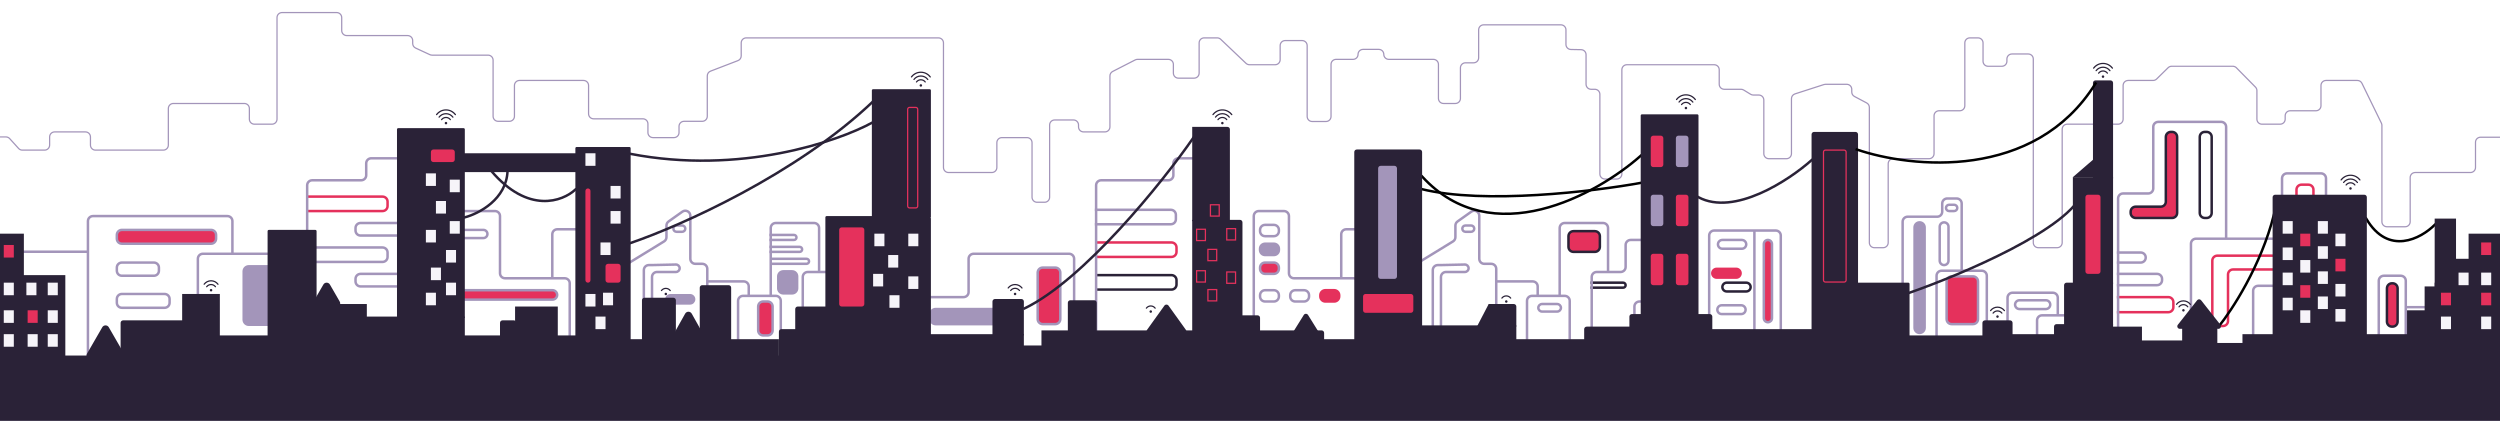 <svg width="1990" height="335" viewBox="0 0 1990 335" fill="none" xmlns="http://www.w3.org/2000/svg">
<g clip-path="url(#clip0_77_41)">
<g filter="url(#filter0_f_77_41)">
<path d="M1990 109.233H1974.5C1972.29 109.233 1970.5 111.023 1970.5 113.233V133.323C1970.5 135.532 1968.71 137.323 1966.5 137.323H1922.5C1920.29 137.323 1918.5 139.114 1918.5 141.323V176.5C1918.5 178.709 1916.71 180.5 1914.5 180.5H1900C1897.79 180.5 1896 178.709 1896 176.5V114.5V99.776C1896 99.168 1895.86 98.567 1895.59 98.021L1880.1 66.288C1879.43 64.915 1878.03 64.044 1876.5 64.044H1851.5C1849.29 64.044 1847.5 65.835 1847.5 68.044V84.165C1847.5 86.374 1845.71 88.165 1843.5 88.165H1823C1820.79 88.165 1819 89.956 1819 92.165V94.851C1819 97.061 1817.21 98.851 1815 98.851H1800.5C1798.29 98.851 1796.5 97.061 1796.5 94.851V72.14C1796.5 71.089 1796.09 70.08 1795.35 69.332L1780.17 53.938C1779.42 53.176 1778.4 52.746 1777.33 52.746H1728.64C1727.59 52.746 1726.58 53.158 1725.83 53.893L1716.67 62.897C1715.92 63.632 1714.91 64.044 1713.86 64.044H1694C1691.79 64.044 1690 65.835 1690 68.044V94.851C1690 97.061 1688.21 98.851 1686 98.851H1645.5C1643.29 98.851 1641.5 100.642 1641.5 102.851V193.168C1641.5 195.377 1639.71 197.168 1637.5 197.168H1622.5C1620.29 197.168 1618.5 195.377 1618.5 193.168V46.976C1618.5 44.767 1616.71 42.976 1614.5 42.976H1601.5C1599.29 42.976 1597.5 44.767 1597.5 46.976V48.746C1597.5 50.956 1595.71 52.746 1593.5 52.746H1582.5C1580.29 52.746 1578.5 50.956 1578.5 48.746V34.152C1578.5 31.943 1576.71 30.152 1574.5 30.152H1568C1565.79 30.152 1564 31.943 1564 34.152V84.165C1564 86.374 1562.21 88.165 1560 88.165H1543.5C1541.29 88.165 1539.5 89.956 1539.5 92.165V122.331C1539.5 124.54 1537.71 126.331 1535.5 126.331H1507C1504.79 126.331 1503 128.122 1503 130.331V193.168C1503 195.377 1501.21 197.168 1499 197.168H1492C1489.79 197.168 1488 195.377 1488 193.168V85.473C1488 83.992 1487.18 82.632 1485.87 81.939L1476.13 76.773C1474.82 76.08 1474 74.72 1474 73.239V71.097C1474 68.888 1472.21 67.097 1470 67.097H1453.13C1452.71 67.097 1452.3 67.162 1451.9 67.29L1428.77 74.752C1427.12 75.285 1426 76.823 1426 78.559V122.331C1426 124.54 1424.21 126.331 1422 126.331H1415H1408C1405.79 126.331 1404 124.54 1404 122.331V79.646C1404 77.437 1402.21 75.646 1400 75.646H1395.62C1394.89 75.646 1394.17 75.443 1393.54 75.06L1387.96 71.652C1387.33 71.269 1386.61 71.066 1385.88 71.066H1372.5C1370.29 71.066 1368.5 69.275 1368.5 67.066V55.525C1368.5 53.316 1366.71 51.525 1364.5 51.525H1295C1292.79 51.525 1291 53.316 1291 55.525V138.5C1291 140.709 1289.21 142.5 1287 142.5H1277.5C1275.29 142.5 1273.5 140.709 1273.5 138.5V75.066C1273.5 72.857 1271.71 71.066 1269.5 71.066H1266.5C1264.29 71.066 1262.5 69.275 1262.5 67.066V62.212V51.525V43.541C1262.5 41.362 1260.76 39.584 1258.58 39.542L1250.42 39.387C1248.24 39.345 1246.5 37.567 1246.5 35.387V23.771C1246.5 21.561 1244.71 19.771 1242.5 19.771H1181C1178.79 19.771 1177 21.561 1177 23.771V45.998C1177 48.208 1175.21 49.998 1173 49.998H1166.5C1164.29 49.998 1162.5 51.789 1162.5 53.998V78.364C1162.5 80.573 1160.71 82.364 1158.5 82.364H1149C1146.79 82.364 1145 80.573 1145 78.364V51.25C1145 49.041 1143.21 47.25 1141 47.25H1105.47C1103.28 47.25 1101.5 45.473 1101.5 43.281V43.281C1101.5 41.089 1099.72 39.312 1097.53 39.312H1084.97C1082.78 39.312 1081 41.089 1081 43.281V43.281C1081 45.473 1079.22 47.25 1077.03 47.25H1063.5C1061.29 47.25 1059.5 49.041 1059.5 51.25V92.714C1059.5 94.923 1057.71 96.714 1055.5 96.714H1044.5C1042.29 96.714 1040.5 94.923 1040.5 92.714V36.289C1040.5 34.08 1038.71 32.289 1036.5 32.289H1023C1020.79 32.289 1019 34.08 1019 36.289V47.525C1019 49.734 1017.21 51.525 1015 51.525H994.597C993.572 51.525 992.586 51.131 991.842 50.425L971.658 31.252C970.914 30.546 969.928 30.152 968.903 30.152H958.511C956.302 30.152 954.511 31.943 954.511 34.152V58.212C954.511 60.421 952.721 62.212 950.511 62.212H938.011C935.802 62.212 934.011 60.421 934.011 58.212V51.25C934.011 49.041 932.221 47.25 930.011 47.25H905.464C904.831 47.25 904.206 47.401 903.642 47.69L885.677 56.885C884.341 57.57 883.5 58.945 883.5 60.446V101C883.5 103.209 881.709 105 879.5 105H862.5C860.291 105 858.5 103.209 858.5 101V99.493C858.5 97.284 856.709 95.493 854.5 95.493H839.5C837.291 95.493 835.5 97.284 835.5 99.493V157C835.5 159.209 833.709 161 831.5 161H825.5C823.291 161 821.5 159.209 821.5 157V113.538C821.5 111.329 819.709 109.538 817.5 109.538H797.5C795.291 109.538 793.5 111.329 793.5 113.538V133.323C793.5 135.532 791.709 137.323 789.5 137.323H755C752.791 137.323 751 135.532 751 133.323V34.152C751 31.943 749.209 30.152 747 30.152H670.5H594C591.791 30.152 590 31.943 590 34.152V44.503C590 46.158 588.98 47.642 587.436 48.236L565.564 56.646C564.02 57.24 563 58.724 563 60.379V92.561C563 94.77 561.209 96.561 559 96.561H544.5C542.291 96.561 540.5 98.352 540.5 100.561V105.538C540.5 107.747 538.709 109.538 536.5 109.538H519.75C517.541 109.538 515.75 107.747 515.75 105.538V98.577C515.75 96.368 513.959 94.577 511.75 94.577H472.5C470.291 94.577 468.5 92.786 468.5 90.577V68.044C468.5 65.835 466.709 64.044 464.5 64.044H413.5C411.291 64.044 409.5 65.835 409.5 68.044V92.561C409.5 94.77 407.709 96.561 405.5 96.561H396.5C394.291 96.561 392.5 94.77 392.5 92.561V47.892C392.5 45.683 390.709 43.892 388.5 43.892H343.882C343.301 43.892 342.727 43.765 342.2 43.521L330.819 38.249C329.405 37.594 328.5 36.177 328.5 34.619V32.32C328.5 30.111 326.709 28.32 324.5 28.32H276C273.791 28.32 272 26.529 272 24.32V14C272 11.791 270.209 10 268 10H224.5C222.291 10 220.5 11.791 220.5 14V94.851C220.5 97.061 218.709 98.851 216.5 98.851H202.5C200.291 98.851 198.5 97.061 198.5 94.851V86.364C198.5 84.154 196.709 82.364 194.5 82.364H138C135.791 82.364 134 84.154 134 86.364V115.5C134 117.709 132.209 119.5 130 119.5H76C73.791 119.5 72 117.709 72 115.5V109C72 106.791 70.209 105 68 105H43.5C41.291 105 39.5 106.791 39.5 109V115.5C39.5 117.709 37.709 119.5 35.5 119.5H17.775C16.645 119.5 15.567 119.022 14.809 118.184L7.691 110.316C6.933 109.478 5.855 109 4.725 109H0" stroke="#A395BA" stroke-linecap="square"/>
</g>
<g filter="url(#filter1_f_77_41)">
<path d="M1904.5 225.5H1904C1901.79 225.5 1900 227.291 1900 229.5V256C1900 258.209 1901.79 260 1904 260H1904.5C1906.71 260 1908.5 258.209 1908.5 256V242.75V229.5C1908.5 227.291 1906.71 225.5 1904.5 225.5Z" fill="#E5315C" stroke="#2A2237" stroke-width="2" stroke-linecap="square"/>
<path d="M1686 236.5H1726C1728.21 236.5 1730 238.291 1730 240.5V244.5C1730 246.709 1728.21 248.5 1726 248.5H1686" stroke="#E5315C" stroke-width="2" stroke-linecap="square"/>
<path d="M1686 218H1717C1719.21 218 1721 219.791 1721 222V223C1721 225.209 1719.21 227 1717 227H1686" stroke="#A395BA" stroke-width="2" stroke-linecap="square"/>
<path d="M1756.5 105H1755C1752.79 105 1751 106.791 1751 109V169.5C1751 171.709 1752.79 173.5 1755 173.5H1756.5C1758.71 173.5 1760.5 171.709 1760.5 169.5V109C1760.5 106.791 1758.71 105 1756.5 105Z" stroke="#2A2237" stroke-width="2" stroke-linecap="square"/>
<path d="M1720 164.5H1700C1697.79 164.5 1696 166.291 1696 168.5V169.5C1696 171.709 1697.79 173.5 1700 173.5H1716.5H1729C1731.21 173.5 1733 171.709 1733 169.5V109C1733 106.791 1731.21 105 1729 105H1728C1725.79 105 1724 106.791 1724 109V134.5V160.5C1724 162.709 1722.21 164.5 1720 164.5Z" fill="#E5315C" stroke="#2A2237" stroke-width="2" stroke-linecap="square"/>
<path d="M1549.5 254V224C1549.5 221.791 1551.29 220 1553.5 220H1570.5C1572.71 220 1574.5 221.791 1574.5 224V254C1574.5 256.209 1572.71 258 1570.5 258H1553.5C1551.29 258 1549.5 256.209 1549.5 254Z" fill="#E5315C" stroke="#A395BA" stroke-width="2" stroke-linecap="square"/>
<path d="M1628.5 239H1607.5C1605.57 239 1604 240.567 1604 242.5C1604 244.433 1605.57 246 1607.5 246H1628.5C1630.43 246 1632 244.433 1632 242.5C1632 240.567 1630.43 239 1628.5 239Z" stroke="#A395BA" stroke-width="2" stroke-linecap="square"/>
<path d="M1551 207.5V180.5C1551 178.567 1549.43 177 1547.5 177C1545.57 177 1544 178.567 1544 180.5V207.5C1544 209.433 1545.57 211 1547.5 211C1549.43 211 1551 209.433 1551 207.5Z" stroke="#A395BA" stroke-width="2" stroke-linecap="square"/>
<path d="M1532 261V181C1532 178.791 1530.21 177 1528 177C1525.79 177 1524 178.791 1524 181V261C1524 263.209 1525.79 265 1528 265C1530.21 265 1532 263.209 1532 261Z" fill="#A395BA" stroke="#A395BA" stroke-width="2" stroke-linecap="square"/>
<path d="M1410.5 253.25V194.25C1410.5 192.455 1409.04 191 1407.25 191C1405.46 191 1404 192.455 1404 194.25V253.25C1404 255.045 1405.46 256.5 1407.25 256.5C1409.04 256.5 1410.5 255.045 1410.5 253.25Z" fill="#E5315C" stroke="#A395BA" stroke-width="2" stroke-linecap="square"/>
<path d="M1267 225H1292C1293.1 225 1294 225.895 1294 227V227C1294 228.105 1293.1 229 1292 229H1267" stroke="#2A2237" stroke-width="2" stroke-linecap="square"/>
<path d="M1269.5 184H1252.5C1250.29 184 1248.5 185.791 1248.5 188V196.5C1248.5 198.709 1250.29 200.5 1252.5 200.5H1269.5C1271.71 200.5 1273.5 198.709 1273.5 196.5V188C1273.5 185.791 1271.71 184 1269.5 184Z" fill="#E5315C" stroke="#2A2237" stroke-width="2" stroke-linecap="square"/>
<path d="M1239.5 242H1227.5C1225.84 242 1224.5 243.343 1224.5 245C1224.5 246.657 1225.84 248 1227.5 248H1239.5C1241.16 248 1242.5 246.657 1242.5 245C1242.5 243.343 1241.16 242 1239.5 242Z" stroke="#A395BA" stroke-width="2" stroke-linecap="square"/>
<path d="M840 213H830C827.791 213 826 214.791 826 217V254C826 256.209 827.791 258 830 258H840C842.209 258 844 256.209 844 254V217C844 214.791 842.209 213 840 213Z" fill="#E5315C" stroke="#A395BA" stroke-width="2" stroke-linecap="square"/>
<path d="M805.75 246H744.75C742.541 246 740.75 247.791 740.75 250V254C740.75 256.209 742.541 258 744.75 258H805.75C807.959 258 809.75 256.209 809.75 254V250C809.75 247.791 807.959 246 805.75 246Z" fill="#A395BA" stroke="#A395BA" stroke-width="2" stroke-linecap="square"/>
<path d="M214.5 212H198C195.791 212 194 213.791 194 216V254.5C194 256.709 195.791 258.5 198 258.5H214.5C216.709 258.5 218.5 256.709 218.5 254.5V216C218.5 213.791 216.709 212 214.5 212Z" fill="#A395BA" stroke="#A395BA" stroke-width="2" stroke-linecap="square"/>
<path d="M613.5 187H632C633.105 187 634 187.895 634 189V189C634 190.105 633.105 191 632 191H613.5" stroke="#A395BA" stroke-width="2" stroke-linecap="square"/>
<path d="M613.5 196.5H636.5C637.605 196.5 638.5 197.395 638.5 198.5V198.5C638.5 199.605 637.605 200.5 636.5 200.5H613.5" stroke="#A395BA" stroke-width="2" stroke-linecap="square"/>
<path d="M614 206H642C643.105 206 644 206.895 644 208V208C644 209.105 643.105 210 642 210H614" stroke="#A395BA" stroke-width="2" stroke-linecap="square"/>
<path d="M611 240H607.5C605.291 240 603.5 241.791 603.5 244V263C603.5 265.209 605.291 267 607.5 267L611 267C613.209 267 615 265.209 615 263V244C615 241.791 613.209 240 611 240Z" fill="#E5315C" stroke="#A395BA" stroke-width="2" stroke-linecap="square"/>
<path d="M370.25 231H439.75C441.821 231 443.5 232.679 443.5 234.75C443.5 236.821 441.821 238.5 439.75 238.5H370.25C368.179 238.5 366.5 236.821 366.5 234.75C366.5 232.679 368.179 231 370.25 231Z" fill="#E5315C" stroke="#A395BA" stroke-width="2" stroke-linecap="square"/>
<path d="M245 156.5H304.5C306.709 156.5 308.5 158.291 308.5 160.5V164C308.5 166.209 306.709 168 304.5 168H245" stroke="#E5315C" stroke-width="2" stroke-linecap="square"/>
<path d="M872.5 167H932C934.209 167 936 168.791 936 171V174.5C936 176.709 934.209 178.5 932 178.5H872.5" stroke="#A395BA" stroke-width="2" stroke-linecap="square"/>
<path d="M873 193H932.5C934.709 193 936.5 194.791 936.5 197V200.5C936.5 202.709 934.709 204.5 932.5 204.5H873" stroke="#E5315C" stroke-width="2" stroke-linecap="square"/>
<path d="M873 219H932.5C934.709 219 936.5 220.791 936.5 223V226.5C936.5 228.709 934.709 230.5 932.5 230.5H873" stroke="#2A2237" stroke-width="2" stroke-linecap="square"/>
<path d="M337.5 187.5H287C284.791 187.5 283 185.709 283 183.5V181.5C283 179.291 284.791 177.5 287 177.5H337.5" stroke="#A395BA" stroke-width="2" stroke-linecap="square"/>
<path d="M245 197H304.5C306.709 197 308.5 198.791 308.5 201V204.5C308.5 206.709 306.709 208.5 304.5 208.5H245" stroke="#A395BA" stroke-width="2" stroke-linecap="square"/>
<path d="M337.5 228H287C284.791 228 283 226.209 283 224V222C283 219.791 284.791 218 287 218H337.5" stroke="#A395BA" stroke-width="2" stroke-linecap="square"/>
<path d="M122.5 209H97C94.791 209 93 210.791 93 213V215.5C93 217.709 94.791 219.5 97 219.5H122.5C124.709 219.5 126.5 217.709 126.5 215.5V213C126.5 210.791 124.709 209 122.5 209Z" stroke="#A395BA" stroke-width="2" stroke-linecap="square"/>
<path d="M131 234H97C94.791 234 93 235.791 93 238V241C93 243.209 94.791 245 97 245H131C133.209 245 135 243.209 135 241V238C135 235.791 133.209 234 131 234Z" stroke="#A395BA" stroke-width="2" stroke-linecap="square"/>
<path d="M168 194H97C94.791 194 93 192.209 93 190V187C93 184.791 94.791 183 97 183H168C170.209 183 172 184.791 172 187V190C172 192.209 170.209 194 168 194Z" fill="#E5315C" stroke="#A395BA" stroke-width="2" stroke-linecap="square"/>
<path d="M157.5 268.5V206C157.5 203.791 159.291 202 161.5 202H185M453.5 268.5V225.5C453.5 223.291 451.709 221.5 449.5 221.5H439.625M439.625 221.5H425.75H402C399.791 221.5 398 219.709 398 217.5V172C398 169.791 396.209 168 394 168H357C354.791 168 353 169.791 353 172V264.5C353 266.709 351.209 268.5 349 268.5H341.5C339.291 268.5 337.5 266.709 337.5 264.5V130C337.5 127.791 335.709 126 333.5 126H295.5C293.291 126 291.5 127.791 291.5 130V139.5C291.5 141.709 289.709 143.5 287.5 143.5H248.5C246.291 143.5 244.5 145.291 244.5 147.5V264.5C244.5 266.709 242.709 268.5 240.5 268.5H231C228.791 268.5 227 266.709 227 264.5V206C227 203.791 225.209 202 223 202H185M439.625 221.5V186.5C439.625 184.291 441.416 182.5 443.625 182.5H484C486.209 182.5 488 184.291 488 186.5V238V264.5C488 266.709 489.791 268.5 492 268.5H495.5C497.709 268.5 499.5 266.709 499.5 264.5V212.24C499.5 210.848 500.223 209.557 501.41 208.83L528.59 192.17C529.777 191.443 530.5 190.152 530.5 188.76V179.565C530.5 178.269 531.127 177.054 532.183 176.304L543.183 168.488C545.832 166.606 549.5 168.5 549.5 171.749V206C549.5 208.209 551.291 210 553.5 210H559C561.209 210 563 211.791 563 214V224M563 268.5V238V224M563 224H583.5H592C594.209 224 596 225.791 596 228V235.5M596 235.5H591.5C589.291 235.5 587.5 237.291 587.5 239.5V269.5M596 235.5H613.5M613.5 235.5H617.5C619.709 235.5 621.5 237.291 621.5 239.5V269.5M613.5 235.5V181.5C613.5 179.291 615.291 177.5 617.5 177.5H648C650.209 177.5 652 179.291 652 181.5V216.5M652 216.5H643C640.791 216.5 639 218.291 639 220.5V269.5M652 216.5H662C664.209 216.5 666 214.709 666 212.5V195C666 192.791 667.791 191 670 191H686C688.209 191 690 192.791 690 195V240M690 240H677C674.791 240 673 241.791 673 244V269.5M690 240H715.5C717.709 240 719.5 241.791 719.5 244V265.5C719.5 267.709 721.291 269.5 723.5 269.5H726.5C728.709 269.5 730.5 267.709 730.5 265.5V262.5M185 202V176C185 173.791 183.209 172 181 172H74C71.791 172 70 173.791 70 176V200.375M70 285.5V228.75V200.375M70 200.375H17.5M519 211H516.5C514.291 211 512.5 212.791 512.5 215V259.25C512.5 261.045 513.955 262.5 515.75 262.5V262.5C517.545 262.5 519 261.045 519 259.25V220.5C519 218.291 520.791 216.5 523 216.5H530.5H538.034C539.672 216.5 541 215.172 541 213.534V213.534C541 211.87 539.631 210.531 537.967 210.569L519 211ZM538.5 184.5H543C544.381 184.5 545.5 183.381 545.5 182V182C545.5 180.619 544.381 179.5 543 179.5H538.5C537.119 179.5 536 180.619 536 182V182C536 183.381 537.119 184.5 538.5 184.5Z" stroke="#A395BA" stroke-width="2" stroke-linecap="square"/>
<path d="M1081.5 268.5V225.5C1081.5 223.291 1079.71 221.5 1077.5 221.5H1067.62M1067.62 221.5H1053.75H1030C1027.79 221.5 1026 219.709 1026 217.5V172C1026 169.791 1024.21 168 1022 168H1002C999.791 168 998 169.791 998 172V264.5C998 266.709 996.209 268.5 994 268.5H969.5C967.291 268.5 965.5 266.709 965.5 264.5V130C965.5 127.791 963.709 126 961.5 126H938C935.791 126 934 127.791 934 130V139.5C934 141.709 932.209 143.5 930 143.5H876.5C874.291 143.5 872.5 145.291 872.5 147.5V264.5C872.5 266.709 870.709 268.5 868.5 268.5H859C856.791 268.5 855 266.709 855 264.5V206C855 203.791 853.209 202 851 202H775C772.791 202 771 203.791 771 206V232.5C771 234.709 769.209 236.5 767 236.5H734.5C732.291 236.5 730.5 238.291 730.5 240.5V262.5M1067.62 221.5V186.5C1067.62 184.291 1069.42 182.5 1071.63 182.5H1112C1114.21 182.5 1116 184.291 1116 186.5V238V264.5C1116 266.709 1117.79 268.5 1120 268.5H1123.5C1125.71 268.5 1127.5 266.709 1127.5 264.5V212.24C1127.5 210.848 1128.22 209.557 1129.41 208.83L1156.59 192.17C1157.78 191.443 1158.5 190.152 1158.5 188.76V179.565C1158.5 178.269 1159.13 177.054 1160.18 176.304L1171.18 168.488C1173.83 166.606 1177.5 168.5 1177.5 171.749V206C1177.5 208.209 1179.29 210 1181.5 210H1187C1189.21 210 1191 211.791 1191 214V224M1191 268.5V238V224M1191 224H1211.5H1220C1222.21 224 1224 225.791 1224 228V235.5M1224 235.5H1219.5C1217.29 235.5 1215.5 237.291 1215.5 239.5V269.5M1224 235.5H1241.5M1241.5 235.5H1245.5C1247.71 235.5 1249.5 237.291 1249.5 239.5V269.5M1241.5 235.5V181.5C1241.5 179.291 1243.29 177.5 1245.5 177.5H1276C1278.21 177.5 1280 179.291 1280 181.5V216.5M1280 216.5H1271C1268.79 216.5 1267 218.291 1267 220.5V269.5M1280 216.5H1290C1292.21 216.5 1294 214.709 1294 212.5V195C1294 192.791 1295.79 191 1298 191H1314C1316.21 191 1318 192.791 1318 195V240M1318 240H1305C1302.79 240 1301 241.791 1301 244V269.5M1318 240H1343.5C1345.71 240 1347.5 241.791 1347.5 244V264.5C1347.5 266.709 1349.29 268.5 1351.5 268.5H1356.5C1358.71 268.5 1360.5 266.709 1360.5 264.5V187.5C1360.5 185.291 1362.29 183.5 1364.5 183.5H1396.5M1396.5 183.5V268.5M1396.5 183.5H1413.5C1415.71 183.5 1417.5 185.291 1417.5 187.5V264.5C1417.5 266.709 1419.29 268.5 1421.5 268.5H1445.5C1447.71 268.5 1449.5 266.709 1449.5 264.5V237C1449.5 234.791 1451.29 233 1453.5 233H1488C1490.21 233 1492 234.791 1492 237V265.5C1492 267.709 1493.79 269.5 1496 269.5H1510.5C1512.71 269.5 1514.5 267.709 1514.5 265.5V176.5C1514.5 174.291 1516.29 172.5 1518.5 172.5H1542C1544.21 172.5 1546 170.709 1546 168.5V162C1546 159.791 1547.79 158 1550 158H1557.5C1559.71 158 1561.5 159.791 1561.5 162V215.5M1541.5 269.5V219.5C1541.5 217.291 1543.29 215.5 1545.5 215.5H1577.5C1579.71 215.5 1581.5 217.291 1581.5 219.5V265.5C1581.5 267.709 1583.29 269.5 1585.5 269.5H1594C1596.21 269.5 1598 267.709 1598 265.5V237C1598 234.791 1599.79 233 1602 233H1634C1636.21 233 1638 234.791 1638 237V251M1638 251H1625.5C1623.29 251 1621.5 252.791 1621.5 255V269.5M1638 251H1664.5C1666.71 251 1668.5 252.791 1668.5 255V265.5C1668.5 267.709 1670.29 269.5 1672.5 269.5H1682C1684.21 269.5 1686 267.709 1686 265.5V158C1686 155.791 1687.79 154 1690 154H1710C1712.21 154 1714 152.209 1714 150V101C1714 98.791 1715.79 97 1718 97H1768C1770.21 97 1772 98.791 1772 101V190M1772 190H1748C1745.79 190 1744 191.791 1744 194V269.5M1772 190H1812.5C1814.71 190 1816.5 188.209 1816.5 186V142C1816.5 139.791 1818.29 138 1820.5 138H1847.5C1849.71 138 1851.5 139.791 1851.5 142V191.5V227.5M1851.5 227.5H1797.5C1795.29 227.5 1793.5 229.291 1793.5 231.5V269.5M1851.5 227.5H1877C1879.21 227.5 1881 229.291 1881 231.5V265.5C1881 267.709 1882.79 269.5 1885 269.5H1889.5C1891.71 269.5 1893.5 267.709 1893.5 265.5V223.5C1893.5 221.291 1895.29 219.5 1897.5 219.5H1911C1913.21 219.5 1915 221.291 1915 223.5V244.5M1915 244.5H1961C1963.21 244.5 1965 242.709 1965 240.5V214C1965 211.791 1966.79 210 1969 210H1990M1915 244.5V269.5M1147 211H1144.5C1142.29 211 1140.5 212.791 1140.5 215V259.25C1140.5 261.045 1141.96 262.5 1143.75 262.5V262.5C1145.54 262.5 1147 261.045 1147 259.25V220.5C1147 218.291 1148.79 216.5 1151 216.5H1158.5H1166.03C1167.67 216.5 1169 215.172 1169 213.534V213.534C1169 211.87 1167.63 210.531 1165.97 210.569L1147 211ZM1166.5 184.5H1171C1172.38 184.5 1173.5 183.381 1173.5 182V182C1173.5 180.619 1172.38 179.5 1171 179.5H1166.5C1165.12 179.5 1164 180.619 1164 182V182C1164 183.381 1165.12 184.5 1166.5 184.5Z" stroke="#A395BA" stroke-width="2" stroke-linecap="square"/>
<path d="M549.25 235H533.75C531.955 235 530.5 236.455 530.5 238.25C530.5 240.045 531.955 241.5 533.75 241.5H549.25C551.045 241.5 552.5 240.045 552.5 238.25C552.5 236.455 551.045 235 549.25 235Z" fill="#A395BA" stroke="#A395BA" stroke-width="2" stroke-linecap="square"/>
<path d="M384.75 183H369.25C367.455 183 366 184.455 366 186.25C366 188.045 367.455 189.5 369.25 189.5H384.75C386.545 189.5 388 188.045 388 186.25C388 184.455 386.545 183 384.75 183Z" stroke="#A395BA" stroke-width="2" stroke-linecap="square"/>
<path d="M630.5 216H623.5C621.291 216 619.5 217.791 619.5 220V229.5C619.5 231.709 621.291 233.5 623.5 233.5H630.5C632.709 233.5 634.5 231.709 634.5 229.5V220C634.5 217.791 632.709 216 630.5 216Z" fill="#A395BA" stroke="#A395BA" stroke-width="2" stroke-linecap="square"/>
<path d="M1014 179H1007C1004.79 179 1003 180.791 1003 183V184C1003 186.209 1004.79 188 1007 188H1014C1016.21 188 1018 186.209 1018 184V183C1018 180.791 1016.21 179 1014 179Z" stroke="#A395BA" stroke-width="2" stroke-linecap="square"/>
<path d="M1014 194H1007C1004.79 194 1003 195.791 1003 198V199C1003 201.209 1004.79 203 1007 203H1014C1016.21 203 1018 201.209 1018 199V198C1018 195.791 1016.21 194 1014 194Z" fill="#A395BA" stroke="#A395BA" stroke-width="2" stroke-linecap="square"/>
<path d="M1014 209H1007C1004.79 209 1003 210.791 1003 213V214C1003 216.209 1004.79 218 1007 218H1014C1016.21 218 1018 216.209 1018 214V213C1018 210.791 1016.21 209 1014 209Z" fill="#E5315C" stroke="#A395BA" stroke-width="2" stroke-linecap="square"/>
<path d="M1014 231H1007C1004.79 231 1003 232.791 1003 235V236C1003 238.209 1004.79 240 1007 240H1014C1016.21 240 1018 238.209 1018 236V235C1018 232.791 1016.21 231 1014 231Z" stroke="#A395BA" stroke-width="2" stroke-linecap="square"/>
<path d="M1038 231H1031C1028.79 231 1027 232.791 1027 235V236C1027 238.209 1028.79 240 1031 240H1038C1040.21 240 1042 238.209 1042 236V235C1042 232.791 1040.21 231 1038 231Z" stroke="#A395BA" stroke-width="2" stroke-linecap="square"/>
<path d="M1062 231H1055C1052.79 231 1051 232.791 1051 235V236C1051 238.209 1052.79 240 1055 240H1062C1064.21 240 1066 238.209 1066 236V235C1066 232.791 1064.21 231 1062 231Z" fill="#E5315C" stroke="#E5315C" stroke-width="2" stroke-linecap="square"/>
<path d="M1386.5 191H1371C1369.07 191 1367.5 192.567 1367.5 194.5C1367.5 196.433 1369.07 198 1371 198H1386.5C1388.43 198 1390 196.433 1390 194.5C1390 192.567 1388.43 191 1386.5 191Z" stroke="#A395BA" stroke-width="2" stroke-linecap="square"/>
<path d="M1382 214H1366.5C1364.57 214 1363 215.567 1363 217.5C1363 219.433 1364.57 221 1366.5 221H1382C1383.93 221 1385.5 219.433 1385.5 217.5C1385.5 215.567 1383.93 214 1382 214Z" fill="#E5315C" stroke="#E5315C" stroke-width="2" stroke-linecap="square"/>
<path d="M1390 225H1374.5C1372.57 225 1371 226.567 1371 228.5C1371 230.433 1372.57 232 1374.5 232H1390C1391.93 232 1393.5 230.433 1393.5 228.5C1393.5 226.567 1391.93 225 1390 225Z" stroke="#2A2237" stroke-width="2" stroke-linecap="square"/>
<path d="M1386 243H1370.5C1368.57 243 1367 244.567 1367 246.5C1367 248.433 1368.57 250 1370.5 250H1386C1387.93 250 1389.5 248.433 1389.5 246.5C1389.5 244.567 1387.93 243 1386 243Z" stroke="#A395BA" stroke-width="2" stroke-linecap="square"/>
<path d="M1555.5 163H1551.5C1550.12 163 1549 164.119 1549 165.5C1549 166.881 1550.12 168 1551.5 168H1555.5C1556.88 168 1558 166.881 1558 165.5C1558 164.119 1556.88 163 1555.5 163Z" stroke="#A395BA" stroke-width="2" stroke-linecap="square"/>
<path d="M1686 201H1704C1706.21 201 1708 202.791 1708 205V205C1708 207.209 1706.21 209 1704 209H1686" stroke="#A395BA" stroke-width="2" stroke-linecap="square"/>
<path d="M1828 199.5V151C1828 148.791 1829.79 147 1832 147H1837.5C1839.71 147 1841.5 148.791 1841.5 151V210.5C1841.5 212.709 1839.71 214.5 1837.5 214.5H1777.5C1775.29 214.5 1773.5 216.291 1773.5 218.5V255.5C1773.5 257.709 1771.71 259.5 1769.5 259.5H1765C1762.79 259.5 1761 257.709 1761 255.5V207.5C1761 205.291 1762.79 203.5 1765 203.5H1824C1826.21 203.5 1828 201.709 1828 199.5Z" stroke="#E5315C" stroke-width="2" stroke-linecap="square"/>
</g>
<g clip-path="url(#clip1_77_41)">
<path d="M347.9 91.55C349.52 89.39 352.1 88 355 88C357.9 88 360.48 89.39 362.1 91.55C362.18 91.656 362.298 91.726 362.429 91.745C362.561 91.764 362.694 91.73 362.8 91.65C362.906 91.57 362.976 91.452 362.995 91.321C363.014 91.189 362.98 91.056 362.9 90.95C361.1 88.55 358.23 87 355 87C351.77 87 348.9 88.55 347.1 90.95C347.027 91.056 346.997 91.187 347.018 91.314C347.039 91.442 347.108 91.556 347.211 91.634C347.315 91.711 347.444 91.746 347.572 91.73C347.7 91.715 347.818 91.65 347.9 91.55Z" fill="#2A2237"/>
<path d="M349.9 93.55C350.493 92.757 351.263 92.114 352.148 91.671C353.034 91.229 354.01 90.999 355 91C357.09 91 358.94 92 360.1 93.55C360.139 93.603 360.189 93.647 360.245 93.68C360.302 93.714 360.364 93.736 360.429 93.745C360.494 93.754 360.56 93.751 360.624 93.734C360.688 93.718 360.747 93.689 360.8 93.65C360.852 93.611 360.897 93.561 360.93 93.505C360.964 93.448 360.986 93.386 360.995 93.321C361.004 93.256 361.001 93.189 360.984 93.126C360.968 93.062 360.939 93.002 360.9 92.95C359.56 91.16 357.41 90 355 90C352.59 90 350.44 91.16 349.1 92.95C349.027 93.056 348.997 93.187 349.018 93.314C349.039 93.442 349.108 93.556 349.211 93.634C349.315 93.711 349.444 93.746 349.572 93.73C349.7 93.715 349.817 93.65 349.899 93.55H349.9Z" fill="#2A2237"/>
<path d="M355 94C353.73 94 352.61 94.608 351.9 95.55C351.82 95.656 351.702 95.726 351.571 95.745C351.439 95.764 351.306 95.73 351.2 95.65C351.094 95.57 351.024 95.452 351.005 95.321C350.986 95.189 351.02 95.056 351.1 94.95C351.554 94.344 352.142 93.852 352.819 93.513C353.496 93.174 354.243 92.998 355 92.998C355.757 92.998 356.504 93.174 357.181 93.513C357.858 93.852 358.446 94.344 358.9 94.95C358.973 95.056 359.003 95.187 358.982 95.314C358.961 95.442 358.892 95.556 358.789 95.634C358.685 95.711 358.556 95.746 358.428 95.73C358.3 95.715 358.183 95.65 358.101 95.55C357.74 95.069 357.272 94.678 356.734 94.409C356.196 94.139 355.603 94 355.001 94H355ZM355 99C355.265 99 355.52 98.895 355.707 98.707C355.895 98.52 356 98.265 356 98C356 97.735 355.895 97.48 355.707 97.293C355.52 97.105 355.265 97 355 97C354.735 97 354.48 97.105 354.293 97.293C354.105 97.48 354 97.735 354 98C354 98.265 354.105 98.52 354.293 98.707C354.48 98.895 354.735 99 355 99Z" fill="#2A2237"/>
</g>
<path d="M162.9 226.55C163.493 225.757 164.263 225.114 165.148 224.671C166.034 224.229 167.01 223.999 168 224C170.09 224 171.94 225 173.1 226.55C173.139 226.603 173.189 226.647 173.245 226.68C173.302 226.714 173.364 226.736 173.429 226.745C173.494 226.754 173.56 226.751 173.624 226.734C173.688 226.718 173.747 226.689 173.8 226.65C173.852 226.611 173.897 226.561 173.93 226.505C173.964 226.448 173.986 226.386 173.995 226.321C174.004 226.256 174.001 226.19 173.984 226.126C173.968 226.062 173.939 226.003 173.9 225.95C172.56 224.16 170.41 223 168 223C165.59 223 163.44 224.16 162.1 225.95C162.027 226.056 161.997 226.187 162.018 226.314C162.039 226.442 162.108 226.556 162.211 226.634C162.315 226.711 162.444 226.746 162.572 226.73C162.7 226.715 162.817 226.65 162.899 226.55H162.9Z" fill="#2A2237"/>
<path d="M168 227C166.73 227 165.61 227.608 164.9 228.55C164.82 228.656 164.702 228.726 164.571 228.745C164.439 228.764 164.306 228.73 164.2 228.65C164.094 228.57 164.024 228.452 164.005 228.321C163.986 228.189 164.02 228.056 164.1 227.95C164.554 227.344 165.142 226.852 165.819 226.513C166.496 226.174 167.243 225.998 168 225.998C168.757 225.998 169.504 226.174 170.181 226.513C170.858 226.852 171.446 227.344 171.9 227.95C171.973 228.056 172.003 228.187 171.982 228.314C171.961 228.442 171.892 228.556 171.789 228.634C171.685 228.711 171.556 228.746 171.428 228.73C171.3 228.715 171.183 228.65 171.101 228.55C170.74 228.068 170.272 227.678 169.734 227.409C169.196 227.139 168.603 227 168.001 227H168ZM168 232C168.265 232 168.52 231.895 168.707 231.707C168.895 231.52 169 231.265 169 231C169 230.735 168.895 230.48 168.707 230.293C168.52 230.105 168.265 230 168 230C167.735 230 167.48 230.105 167.293 230.293C167.105 230.48 167 230.735 167 231C167 231.265 167.105 231.52 167.293 231.707C167.48 231.895 167.735 232 168 232Z" fill="#2A2237"/>
<g clip-path="url(#clip2_77_41)">
<path d="M725.9 61.55C727.52 59.39 730.1 58 733 58C735.9 58 738.48 59.39 740.1 61.55C740.18 61.656 740.298 61.726 740.429 61.745C740.561 61.764 740.694 61.73 740.8 61.65C740.906 61.57 740.976 61.452 740.995 61.321C741.014 61.189 740.98 61.056 740.9 60.95C739.1 58.55 736.23 57 733 57C729.77 57 726.9 58.55 725.1 60.95C725.027 61.056 724.997 61.187 725.018 61.314C725.039 61.442 725.108 61.556 725.211 61.634C725.315 61.711 725.444 61.746 725.572 61.73C725.7 61.715 725.818 61.65 725.9 61.55Z" fill="#2A2237"/>
<path d="M727.9 63.55C728.493 62.757 729.263 62.114 730.148 61.671C731.034 61.229 732.01 60.999 733 61C735.09 61 736.94 62 738.1 63.55C738.139 63.602 738.189 63.647 738.245 63.68C738.302 63.714 738.364 63.736 738.429 63.745C738.494 63.754 738.56 63.751 738.624 63.734C738.688 63.718 738.747 63.689 738.8 63.65C738.852 63.611 738.897 63.561 738.93 63.505C738.964 63.448 738.986 63.386 738.995 63.321C739.004 63.256 739.001 63.19 738.984 63.126C738.968 63.062 738.939 63.002 738.9 62.95C737.56 61.16 735.41 60 733 60C730.59 60 728.44 61.16 727.1 62.95C727.027 63.056 726.997 63.187 727.018 63.314C727.039 63.442 727.108 63.556 727.211 63.634C727.315 63.711 727.444 63.746 727.572 63.73C727.7 63.715 727.817 63.65 727.899 63.55H727.9Z" fill="#2A2237"/>
<path d="M733 64C731.73 64 730.61 64.608 729.9 65.55C729.82 65.656 729.702 65.726 729.571 65.745C729.439 65.764 729.306 65.73 729.2 65.65C729.094 65.57 729.024 65.452 729.005 65.321C728.986 65.189 729.02 65.056 729.1 64.95C729.554 64.344 730.142 63.852 730.819 63.513C731.496 63.174 732.243 62.998 733 62.998C733.757 62.998 734.504 63.174 735.181 63.513C735.858 63.852 736.446 64.344 736.9 64.95C736.973 65.056 737.003 65.187 736.982 65.314C736.961 65.442 736.892 65.556 736.789 65.634C736.685 65.711 736.556 65.746 736.428 65.73C736.3 65.715 736.183 65.65 736.101 65.55C735.74 65.069 735.272 64.678 734.734 64.409C734.196 64.139 733.603 64 733.001 64H733ZM733 69C733.265 69 733.52 68.895 733.707 68.707C733.895 68.52 734 68.265 734 68C734 67.735 733.895 67.48 733.707 67.293C733.52 67.105 733.265 67 733 67C732.735 67 732.48 67.105 732.293 67.293C732.105 67.48 732 67.735 732 68C732 68.265 732.105 68.52 732.293 68.707C732.48 68.895 732.735 69 733 69Z" fill="#2A2237"/>
</g>
<path d="M526.9 231.6C527.608 230.658 528.73 230.05 530 230.05C531.27 230.05 532.39 230.658 533.1 231.6C533.18 231.706 533.298 231.776 533.429 231.795C533.561 231.814 533.694 231.78 533.8 231.7C533.906 231.62 533.976 231.502 533.995 231.371C534.014 231.239 533.98 231.106 533.9 231C533.446 230.394 532.858 229.902 532.181 229.563C531.504 229.224 530.757 229.048 530 229.048C529.243 229.048 528.496 229.224 527.819 229.563C527.142 229.902 526.554 230.394 526.1 231C526.027 231.106 525.997 231.237 526.018 231.364C526.039 231.492 526.108 231.606 526.211 231.684C526.315 231.761 526.444 231.796 526.572 231.78C526.7 231.765 526.818 231.7 526.9 231.6ZM530 235C530.265 235 530.52 234.895 530.707 234.707C530.895 234.52 531 234.265 531 234C531 233.735 530.895 233.48 530.707 233.293C530.52 233.105 530.265 233 530 233C529.735 233 529.48 233.105 529.293 233.293C529.105 233.48 529 233.735 529 234C529 234.265 529.105 234.52 529.293 234.707C529.48 234.895 529.735 235 530 235Z" fill="#2A2237"/>
<g clip-path="url(#clip3_77_41)">
<path d="M965.9 91.55C967.52 89.39 970.1 88 973 88C975.9 88 978.48 89.39 980.1 91.55C980.18 91.656 980.298 91.726 980.429 91.745C980.561 91.764 980.694 91.73 980.8 91.65C980.906 91.57 980.976 91.452 980.995 91.321C981.014 91.189 980.98 91.056 980.9 90.95C979.1 88.55 976.23 87 973 87C969.77 87 966.9 88.55 965.1 90.95C965.027 91.056 964.997 91.187 965.018 91.314C965.039 91.442 965.108 91.556 965.211 91.634C965.315 91.711 965.444 91.746 965.572 91.73C965.7 91.715 965.818 91.65 965.9 91.55Z" fill="#2A2237"/>
<path d="M967.9 93.55C968.493 92.757 969.263 92.114 970.148 91.671C971.034 91.229 972.01 90.999 973 91C975.09 91 976.94 92 978.1 93.55C978.139 93.603 978.189 93.647 978.245 93.68C978.302 93.714 978.364 93.736 978.429 93.745C978.494 93.754 978.56 93.751 978.624 93.734C978.688 93.718 978.747 93.689 978.8 93.65C978.852 93.611 978.897 93.561 978.93 93.505C978.964 93.448 978.986 93.386 978.995 93.321C979.004 93.256 979.001 93.189 978.984 93.126C978.968 93.062 978.939 93.002 978.9 92.95C977.56 91.16 975.41 90 973 90C970.59 90 968.44 91.16 967.1 92.95C967.027 93.056 966.997 93.187 967.018 93.314C967.039 93.442 967.108 93.556 967.211 93.634C967.315 93.711 967.444 93.746 967.572 93.73C967.7 93.715 967.817 93.65 967.899 93.55H967.9Z" fill="#2A2237"/>
<path d="M973 94C971.73 94 970.61 94.608 969.9 95.55C969.82 95.656 969.702 95.726 969.571 95.745C969.439 95.764 969.306 95.73 969.2 95.65C969.094 95.57 969.024 95.452 969.005 95.321C968.986 95.189 969.02 95.056 969.1 94.95C969.554 94.344 970.142 93.852 970.819 93.513C971.496 93.174 972.243 92.998 973 92.998C973.757 92.998 974.504 93.174 975.181 93.513C975.858 93.852 976.446 94.344 976.9 94.95C976.973 95.056 977.003 95.187 976.982 95.314C976.961 95.442 976.892 95.556 976.789 95.634C976.685 95.711 976.556 95.746 976.428 95.73C976.3 95.715 976.183 95.65 976.101 95.55C975.74 95.069 975.272 94.678 974.734 94.409C974.196 94.139 973.603 94 973.001 94H973ZM973 99C973.265 99 973.52 98.895 973.707 98.707C973.895 98.52 974 98.265 974 98C974 97.735 973.895 97.48 973.707 97.293C973.52 97.105 973.265 97 973 97C972.735 97 972.48 97.105 972.293 97.293C972.105 97.48 972 97.735 972 98C972 98.265 972.105 98.52 972.293 98.707C972.48 98.895 972.735 99 973 99Z" fill="#2A2237"/>
</g>
<path d="M802.9 229.55C803.493 228.757 804.263 228.114 805.148 227.671C806.034 227.229 807.01 226.999 808 227C810.09 227 811.94 228 813.1 229.55C813.139 229.603 813.189 229.647 813.245 229.68C813.302 229.714 813.364 229.736 813.429 229.745C813.494 229.754 813.56 229.751 813.624 229.734C813.688 229.718 813.747 229.689 813.8 229.65C813.852 229.611 813.897 229.561 813.93 229.505C813.964 229.448 813.986 229.386 813.995 229.321C814.004 229.256 814.001 229.19 813.984 229.126C813.968 229.062 813.939 229.003 813.9 228.95C812.56 227.16 810.41 226 808 226C805.59 226 803.44 227.16 802.1 228.95C802.027 229.056 801.997 229.187 802.018 229.314C802.039 229.442 802.108 229.556 802.211 229.634C802.315 229.711 802.444 229.746 802.572 229.73C802.7 229.715 802.817 229.65 802.899 229.55H802.9Z" fill="#2A2237"/>
<path d="M808 230C806.73 230 805.61 230.608 804.9 231.55C804.82 231.656 804.702 231.726 804.571 231.745C804.439 231.764 804.306 231.73 804.2 231.65C804.094 231.57 804.024 231.452 804.005 231.321C803.986 231.189 804.02 231.056 804.1 230.95C804.554 230.344 805.142 229.852 805.819 229.513C806.496 229.174 807.243 228.998 808 228.998C808.757 228.998 809.504 229.174 810.181 229.513C810.858 229.852 811.446 230.344 811.9 230.95C811.973 231.056 812.003 231.187 811.982 231.314C811.961 231.442 811.892 231.556 811.789 231.634C811.685 231.711 811.556 231.746 811.428 231.73C811.3 231.715 811.183 231.65 811.101 231.55C810.74 231.068 810.272 230.678 809.734 230.409C809.196 230.139 808.603 230 808.001 230H808ZM808 235C808.265 235 808.52 234.895 808.707 234.707C808.895 234.52 809 234.265 809 234C809 233.735 808.895 233.48 808.707 233.293C808.52 233.105 808.265 233 808 233C807.735 233 807.48 233.105 807.293 233.293C807.105 233.48 807 233.735 807 234C807 234.265 807.105 234.52 807.293 234.707C807.48 234.895 807.735 235 808 235Z" fill="#2A2237"/>
<path d="M1584.9 247.55C1585.49 246.757 1586.26 246.114 1587.15 245.671C1588.03 245.229 1589.01 244.999 1590 245C1592.09 245 1593.94 246 1595.1 247.55C1595.14 247.603 1595.19 247.647 1595.25 247.68C1595.3 247.714 1595.36 247.736 1595.43 247.745C1595.49 247.754 1595.56 247.751 1595.62 247.734C1595.69 247.718 1595.75 247.689 1595.8 247.65C1595.85 247.611 1595.9 247.561 1595.93 247.505C1595.96 247.448 1595.99 247.386 1595.99 247.321C1596 247.256 1596 247.19 1595.98 247.126C1595.97 247.062 1595.94 247.003 1595.9 246.95C1594.56 245.16 1592.41 244 1590 244C1587.59 244 1585.44 245.16 1584.1 246.95C1584.03 247.056 1584 247.187 1584.02 247.314C1584.04 247.442 1584.11 247.556 1584.21 247.634C1584.31 247.711 1584.44 247.746 1584.57 247.73C1584.7 247.715 1584.82 247.65 1584.9 247.55H1584.9Z" fill="#2A2237"/>
<path d="M1590 248C1588.73 248 1587.61 248.608 1586.9 249.55C1586.82 249.656 1586.7 249.726 1586.57 249.745C1586.44 249.764 1586.31 249.73 1586.2 249.65C1586.09 249.57 1586.02 249.452 1586.01 249.321C1585.99 249.189 1586.02 249.056 1586.1 248.95C1586.55 248.344 1587.14 247.852 1587.82 247.513C1588.5 247.174 1589.24 246.998 1590 246.998C1590.76 246.998 1591.5 247.174 1592.18 247.513C1592.86 247.852 1593.45 248.344 1593.9 248.95C1593.97 249.056 1594 249.187 1593.98 249.314C1593.96 249.442 1593.89 249.556 1593.79 249.634C1593.69 249.711 1593.56 249.746 1593.43 249.73C1593.3 249.715 1593.18 249.65 1593.1 249.55C1592.74 249.068 1592.27 248.678 1591.73 248.409C1591.2 248.139 1590.6 248 1590 248H1590ZM1590 253C1590.27 253 1590.52 252.895 1590.71 252.707C1590.89 252.52 1591 252.265 1591 252C1591 251.735 1590.89 251.48 1590.71 251.293C1590.52 251.105 1590.27 251 1590 251C1589.73 251 1589.48 251.105 1589.29 251.293C1589.11 251.48 1589 251.735 1589 252C1589 252.265 1589.11 252.52 1589.29 252.707C1589.48 252.895 1589.73 253 1590 253Z" fill="#2A2237"/>
<path d="M1732.9 242.55C1733.49 241.757 1734.26 241.114 1735.15 240.671C1736.03 240.229 1737.01 239.999 1738 240C1740.09 240 1741.94 241 1743.1 242.55C1743.14 242.603 1743.19 242.647 1743.25 242.68C1743.3 242.714 1743.36 242.736 1743.43 242.745C1743.49 242.754 1743.56 242.751 1743.62 242.734C1743.69 242.718 1743.75 242.689 1743.8 242.65C1743.85 242.611 1743.9 242.561 1743.93 242.505C1743.96 242.448 1743.99 242.386 1743.99 242.321C1744 242.256 1744 242.19 1743.98 242.126C1743.97 242.062 1743.94 242.003 1743.9 241.95C1742.56 240.16 1740.41 239 1738 239C1735.59 239 1733.44 240.16 1732.1 241.95C1732.03 242.056 1732 242.187 1732.02 242.314C1732.04 242.442 1732.11 242.556 1732.21 242.634C1732.31 242.711 1732.44 242.746 1732.57 242.73C1732.7 242.715 1732.82 242.65 1732.9 242.55H1732.9Z" fill="#2A2237"/>
<path d="M1738 243C1736.73 243 1735.61 243.608 1734.9 244.55C1734.82 244.656 1734.7 244.726 1734.57 244.745C1734.44 244.764 1734.31 244.73 1734.2 244.65C1734.09 244.57 1734.02 244.452 1734.01 244.321C1733.99 244.189 1734.02 244.056 1734.1 243.95C1734.55 243.344 1735.14 242.852 1735.82 242.513C1736.5 242.174 1737.24 241.998 1738 241.998C1738.76 241.998 1739.5 242.174 1740.18 242.513C1740.86 242.852 1741.45 243.344 1741.9 243.95C1741.97 244.056 1742 244.187 1741.98 244.314C1741.96 244.442 1741.89 244.556 1741.79 244.634C1741.69 244.711 1741.56 244.746 1741.43 244.73C1741.3 244.715 1741.18 244.65 1741.1 244.55C1740.74 244.068 1740.27 243.678 1739.73 243.409C1739.2 243.139 1738.6 243 1738 243H1738ZM1738 248C1738.27 248 1738.52 247.895 1738.71 247.707C1738.89 247.52 1739 247.265 1739 247C1739 246.735 1738.89 246.48 1738.71 246.293C1738.52 246.105 1738.27 246 1738 246C1737.73 246 1737.48 246.105 1737.29 246.293C1737.11 246.48 1737 246.735 1737 247C1737 247.265 1737.11 247.52 1737.29 247.707C1737.48 247.895 1737.73 248 1738 248Z" fill="#2A2237"/>
<path d="M912.9 245.6C913.608 244.658 914.73 244.05 916 244.05C917.27 244.05 918.39 244.658 919.1 245.6C919.18 245.706 919.298 245.776 919.429 245.795C919.561 245.814 919.694 245.78 919.8 245.7C919.906 245.62 919.976 245.502 919.995 245.371C920.014 245.239 919.98 245.106 919.9 245C919.446 244.394 918.858 243.902 918.181 243.563C917.504 243.224 916.757 243.048 916 243.048C915.243 243.048 914.496 243.224 913.819 243.563C913.142 243.902 912.554 244.394 912.1 245C912.027 245.106 911.997 245.237 912.018 245.364C912.039 245.492 912.108 245.606 912.211 245.684C912.315 245.761 912.444 245.796 912.572 245.78C912.7 245.765 912.818 245.7 912.9 245.6ZM916 249C916.265 249 916.52 248.895 916.707 248.707C916.895 248.52 917 248.265 917 248C917 247.735 916.895 247.48 916.707 247.293C916.52 247.105 916.265 247 916 247C915.735 247 915.48 247.105 915.293 247.293C915.105 247.48 915 247.735 915 248C915 248.265 915.105 248.52 915.293 248.707C915.48 248.895 915.735 249 916 249Z" fill="#2A2237"/>
<path d="M1195.9 237.6C1196.61 236.658 1197.73 236.05 1199 236.05C1200.27 236.05 1201.39 236.658 1202.1 237.6C1202.18 237.706 1202.3 237.776 1202.43 237.795C1202.56 237.814 1202.69 237.78 1202.8 237.7C1202.91 237.62 1202.98 237.502 1202.99 237.371C1203.01 237.239 1202.98 237.106 1202.9 237C1202.45 236.394 1201.86 235.902 1201.18 235.563C1200.5 235.224 1199.76 235.048 1199 235.048C1198.24 235.048 1197.5 235.224 1196.82 235.563C1196.14 235.902 1195.55 236.394 1195.1 237C1195.03 237.106 1195 237.237 1195.02 237.364C1195.04 237.492 1195.11 237.606 1195.21 237.684C1195.31 237.761 1195.44 237.796 1195.57 237.78C1195.7 237.765 1195.82 237.7 1195.9 237.6ZM1199 241C1199.27 241 1199.52 240.895 1199.71 240.707C1199.89 240.52 1200 240.265 1200 240C1200 239.735 1199.89 239.48 1199.71 239.293C1199.52 239.105 1199.27 239 1199 239C1198.73 239 1198.48 239.105 1198.29 239.293C1198.11 239.48 1198 239.735 1198 240C1198 240.265 1198.11 240.52 1198.29 240.707C1198.48 240.895 1198.73 241 1199 241Z" fill="#2A2237"/>
<g clip-path="url(#clip4_77_41)">
<path d="M1334.9 79.55C1336.52 77.39 1339.1 76 1342 76C1344.9 76 1347.48 77.39 1349.1 79.55C1349.18 79.656 1349.3 79.726 1349.43 79.745C1349.56 79.764 1349.69 79.73 1349.8 79.65C1349.91 79.57 1349.98 79.452 1349.99 79.321C1350.01 79.189 1349.98 79.056 1349.9 78.95C1348.1 76.55 1345.23 75 1342 75C1338.77 75 1335.9 76.55 1334.1 78.95C1334.03 79.056 1334 79.187 1334.02 79.314C1334.04 79.442 1334.11 79.556 1334.21 79.634C1334.31 79.711 1334.44 79.746 1334.57 79.73C1334.7 79.715 1334.82 79.65 1334.9 79.55Z" fill="#2A2237"/>
<path d="M1336.9 81.55C1337.49 80.757 1338.26 80.114 1339.15 79.671C1340.03 79.229 1341.01 78.999 1342 79C1344.09 79 1345.94 80 1347.1 81.55C1347.14 81.603 1347.19 81.647 1347.25 81.68C1347.3 81.714 1347.36 81.736 1347.43 81.745C1347.49 81.754 1347.56 81.751 1347.62 81.734C1347.69 81.718 1347.75 81.689 1347.8 81.65C1347.85 81.611 1347.9 81.561 1347.93 81.505C1347.96 81.448 1347.99 81.386 1347.99 81.321C1348 81.256 1348 81.189 1347.98 81.126C1347.97 81.062 1347.94 81.002 1347.9 80.95C1346.56 79.16 1344.41 78 1342 78C1339.59 78 1337.44 79.16 1336.1 80.95C1336.03 81.056 1336 81.187 1336.02 81.314C1336.04 81.442 1336.11 81.556 1336.21 81.634C1336.31 81.711 1336.44 81.746 1336.57 81.73C1336.7 81.715 1336.82 81.65 1336.9 81.55H1336.9Z" fill="#2A2237"/>
<path d="M1342 82C1340.73 82 1339.61 82.608 1338.9 83.55C1338.82 83.656 1338.7 83.726 1338.57 83.745C1338.44 83.764 1338.31 83.73 1338.2 83.65C1338.09 83.57 1338.02 83.452 1338.01 83.321C1337.99 83.189 1338.02 83.056 1338.1 82.95C1338.55 82.344 1339.14 81.852 1339.82 81.513C1340.5 81.174 1341.24 80.998 1342 80.998C1342.76 80.998 1343.5 81.174 1344.18 81.513C1344.86 81.852 1345.45 82.344 1345.9 82.95C1345.97 83.056 1346 83.187 1345.98 83.314C1345.96 83.442 1345.89 83.556 1345.79 83.634C1345.69 83.711 1345.56 83.746 1345.43 83.73C1345.3 83.715 1345.18 83.65 1345.1 83.55C1344.74 83.069 1344.27 82.678 1343.73 82.409C1343.2 82.139 1342.6 82 1342 82H1342ZM1342 87C1342.27 87 1342.52 86.895 1342.71 86.707C1342.89 86.52 1343 86.265 1343 86C1343 85.735 1342.89 85.48 1342.71 85.293C1342.52 85.105 1342.27 85 1342 85C1341.73 85 1341.48 85.105 1341.29 85.293C1341.11 85.48 1341 85.735 1341 86C1341 86.265 1341.11 86.52 1341.29 86.707C1341.48 86.895 1341.73 87 1342 87Z" fill="#2A2237"/>
</g>
<g clip-path="url(#clip5_77_41)">
<path d="M1666.9 54.55C1668.52 52.39 1671.1 51 1674 51C1676.9 51 1679.48 52.39 1681.1 54.55C1681.18 54.656 1681.3 54.726 1681.43 54.745C1681.56 54.764 1681.69 54.73 1681.8 54.65C1681.91 54.57 1681.98 54.452 1681.99 54.321C1682.01 54.189 1681.98 54.056 1681.9 53.95C1680.1 51.55 1677.23 50 1674 50C1670.77 50 1667.9 51.55 1666.1 53.95C1666.03 54.056 1666 54.187 1666.02 54.314C1666.04 54.442 1666.11 54.556 1666.21 54.634C1666.31 54.711 1666.44 54.746 1666.57 54.73C1666.7 54.715 1666.82 54.65 1666.9 54.55Z" fill="#2A2237"/>
<path d="M1668.9 56.55C1669.49 55.757 1670.26 55.114 1671.15 54.671C1672.03 54.229 1673.01 53.999 1674 54C1676.09 54 1677.94 55 1679.1 56.55C1679.14 56.602 1679.19 56.647 1679.25 56.68C1679.3 56.714 1679.36 56.736 1679.43 56.745C1679.49 56.754 1679.56 56.751 1679.62 56.734C1679.69 56.718 1679.75 56.689 1679.8 56.65C1679.85 56.611 1679.9 56.561 1679.93 56.505C1679.96 56.448 1679.99 56.386 1679.99 56.321C1680 56.256 1680 56.19 1679.98 56.126C1679.97 56.062 1679.94 56.002 1679.9 55.95C1678.56 54.16 1676.41 53 1674 53C1671.59 53 1669.44 54.16 1668.1 55.95C1668.03 56.056 1668 56.187 1668.02 56.314C1668.04 56.442 1668.11 56.556 1668.21 56.634C1668.31 56.711 1668.44 56.746 1668.57 56.73C1668.7 56.715 1668.82 56.65 1668.9 56.55H1668.9Z" fill="#2A2237"/>
<path d="M1674 57C1672.73 57 1671.61 57.608 1670.9 58.55C1670.82 58.656 1670.7 58.726 1670.57 58.745C1670.44 58.764 1670.31 58.73 1670.2 58.65C1670.09 58.57 1670.02 58.452 1670.01 58.321C1669.99 58.189 1670.02 58.056 1670.1 57.95C1670.55 57.344 1671.14 56.852 1671.82 56.513C1672.5 56.174 1673.24 55.998 1674 55.998C1674.76 55.998 1675.5 56.174 1676.18 56.513C1676.86 56.852 1677.45 57.344 1677.9 57.95C1677.97 58.056 1678 58.187 1677.98 58.314C1677.96 58.442 1677.89 58.556 1677.79 58.634C1677.69 58.711 1677.56 58.746 1677.43 58.73C1677.3 58.715 1677.18 58.65 1677.1 58.55C1676.74 58.069 1676.27 57.678 1675.73 57.409C1675.2 57.139 1674.6 57 1674 57H1674ZM1674 62C1674.27 62 1674.52 61.895 1674.71 61.707C1674.89 61.52 1675 61.265 1675 61C1675 60.735 1674.89 60.48 1674.71 60.293C1674.52 60.105 1674.27 60 1674 60C1673.73 60 1673.48 60.105 1673.29 60.293C1673.11 60.48 1673 60.735 1673 61C1673 61.265 1673.11 61.52 1673.29 61.707C1673.48 61.895 1673.73 62 1674 62Z" fill="#2A2237"/>
</g>
<g clip-path="url(#clip6_77_41)">
<path d="M1863.9 143.55C1865.52 141.39 1868.1 140 1871 140C1873.9 140 1876.48 141.39 1878.1 143.55C1878.18 143.656 1878.3 143.726 1878.43 143.745C1878.56 143.764 1878.69 143.73 1878.8 143.65C1878.91 143.57 1878.98 143.452 1878.99 143.321C1879.01 143.189 1878.98 143.056 1878.9 142.95C1877.1 140.55 1874.23 139 1871 139C1867.77 139 1864.9 140.55 1863.1 142.95C1863.03 143.056 1863 143.187 1863.02 143.314C1863.04 143.442 1863.11 143.556 1863.21 143.634C1863.31 143.711 1863.44 143.746 1863.57 143.73C1863.7 143.715 1863.82 143.65 1863.9 143.55Z" fill="#2A2237"/>
<path d="M1865.9 145.55C1866.49 144.757 1867.26 144.114 1868.15 143.671C1869.03 143.229 1870.01 142.999 1871 143C1873.09 143 1874.94 144 1876.1 145.55C1876.14 145.603 1876.19 145.647 1876.25 145.68C1876.3 145.714 1876.36 145.736 1876.43 145.745C1876.49 145.754 1876.56 145.751 1876.62 145.734C1876.69 145.718 1876.75 145.689 1876.8 145.65C1876.85 145.611 1876.9 145.561 1876.93 145.505C1876.96 145.448 1876.99 145.386 1876.99 145.321C1877 145.256 1877 145.19 1876.98 145.126C1876.97 145.062 1876.94 145.003 1876.9 144.95C1875.56 143.16 1873.41 142 1871 142C1868.59 142 1866.44 143.16 1865.1 144.95C1865.03 145.056 1865 145.187 1865.02 145.314C1865.04 145.442 1865.11 145.556 1865.21 145.634C1865.31 145.711 1865.44 145.746 1865.57 145.73C1865.7 145.715 1865.82 145.65 1865.9 145.55H1865.9Z" fill="#2A2237"/>
<path d="M1871 146C1869.73 146 1868.61 146.608 1867.9 147.55C1867.82 147.656 1867.7 147.726 1867.57 147.745C1867.44 147.764 1867.31 147.73 1867.2 147.65C1867.09 147.57 1867.02 147.452 1867.01 147.321C1866.99 147.189 1867.02 147.056 1867.1 146.95C1867.55 146.344 1868.14 145.852 1868.82 145.513C1869.5 145.174 1870.24 144.998 1871 144.998C1871.76 144.998 1872.5 145.174 1873.18 145.513C1873.86 145.852 1874.45 146.344 1874.9 146.95C1874.97 147.056 1875 147.187 1874.98 147.314C1874.96 147.442 1874.89 147.556 1874.79 147.634C1874.69 147.711 1874.56 147.746 1874.43 147.73C1874.3 147.715 1874.18 147.65 1874.1 147.55C1873.74 147.068 1873.27 146.678 1872.73 146.409C1872.2 146.14 1871.6 146 1871 146H1871ZM1871 151C1871.27 151 1871.52 150.895 1871.71 150.707C1871.89 150.52 1872 150.265 1872 150C1872 149.735 1871.89 149.48 1871.71 149.293C1871.52 149.105 1871.27 149 1871 149C1870.73 149 1870.48 149.105 1870.29 149.293C1870.11 149.48 1870 149.735 1870 150C1870 150.265 1870.11 150.52 1870.29 150.707C1870.48 150.895 1870.73 151 1871 151Z" fill="#2A2237"/>
</g>
<path d="M1131.5 150.5C1181.5 162.9 1269 152.333 1306.5 145.5" stroke="black" stroke-width="2" stroke-linecap="square"/>
<path d="M1132 140.5C1187.6 201.3 1271.17 154.833 1306 124" stroke="black" stroke-width="2" stroke-linecap="square"/>
<path d="M1810 171C1799.77 211.576 1776.4 247.24 1766 260" stroke="black" stroke-width="2" stroke-linecap="square"/>
<path d="M1883.5 174C1901.1 204 1927.17 189.833 1938 179" stroke="black" stroke-width="2" stroke-linecap="square"/>
<rect y="283" width="1990" height="52" fill="#2A2237"/>
<rect x="145" y="267" width="107" height="18" fill="#2A2237"/>
<path d="M213 184C213 183.448 213.448 183 214 183H251C251.552 183 252 183.448 252 184V269H213V184Z" fill="#2A2237"/>
<rect x="251" y="242" width="41" height="43" fill="#2A2237"/>
<path d="M96 257C96 255.895 96.895 255 98 255H146C147.105 255 148 255.895 148 257V286H96V257Z" fill="#2A2237"/>
<path d="M458 118C458 117.448 458.448 117 459 117H501C501.552 117 502 117.448 502 118V285H458V118Z" fill="#2A2237"/>
<rect x="367" y="267" width="93" height="18" fill="#2A2237"/>
<rect x="291" y="252" width="79" height="33" fill="#2A2237"/>
<path d="M316 103C316 102.448 316.448 102 317 102H369C369.552 102 370 102.448 370 103V253H316V103Z" fill="#2A2237"/>
<rect x="366" y="122" width="96" height="15" fill="#2A2237"/>
<rect x="500" y="270" width="120" height="15" fill="#2A2237"/>
<path d="M657 173C657 172.448 657.448 172 658 172H739C740.105 172 741 172.895 741 174V285H657V173Z" fill="#2A2237"/>
<path d="M1078 121C1078 119.895 1078.9 119 1080 119H1130C1131.1 119 1132 119.895 1132 121V285H1078V121Z" fill="#2A2237"/>
<path d="M557 229C557 227.895 557.895 227 559 227H580C581.105 227 582 227.895 582 229V272H557V229Z" fill="#2A2237"/>
<path d="M620 264C620 262.895 620.895 262 622 262H658V285H620V264Z" fill="#2A2237"/>
<path d="M633 246C633 244.895 633.895 244 635 244H658V263H633V246Z" fill="#2A2237"/>
<path d="M511 239C511 237.895 511.895 237 513 237H536C537.105 237 538 237.895 538 239V272H511V239Z" fill="#2A2237"/>
<path d="M1442 107C1442 105.895 1442.9 105 1444 105H1477C1478.1 105 1479 105.895 1479 107V285H1442V107Z" fill="#2A2237"/>
<rect x="1785" y="266" width="205" height="19" fill="#2A2237"/>
<path d="M1809 157C1809 155.895 1809.9 155 1811 155H1882C1883.1 155 1884 155.895 1884 157V267H1809V157Z" fill="#2A2237"/>
<path d="M1474 225H1519C1519.55 225 1520 225.448 1520 226V285H1474V225Z" fill="#2A2237"/>
<path d="M1297 252C1297 250.895 1297.9 250 1299 250H1361C1362.1 250 1363 250.895 1363 252V285H1297V252Z" fill="#2A2237"/>
<path d="M1635 260C1635 258.895 1635.9 258 1637 258H1682V285H1635V260Z" fill="#2A2237"/>
<path d="M1643 227C1643 225.895 1643.9 225 1645 225H1682V259H1643V227Z" fill="#2A2237"/>
<rect x="1650" y="141" width="32" height="85" fill="#2A2237"/>
<path d="M1666 66C1666 64.895 1666.9 64 1668 64H1680C1681.1 64 1682 64.895 1682 66V142H1666V66Z" fill="#2A2237"/>
<path d="M1666.21 127L1682 141H1650L1666.21 127Z" fill="#2A2237"/>
<rect x="1519" y="267" width="60" height="18" fill="#2A2237"/>
<path d="M1578 257C1578 255.895 1578.9 255 1580 255H1600C1601.1 255 1602 255.895 1602 257V285H1578V257Z" fill="#2A2237"/>
<rect x="1601" y="266" width="44" height="19" fill="#2A2237"/>
<rect x="1737" y="260" width="28" height="25" fill="#2A2237"/>
<rect x="1764" y="273" width="22" height="12" fill="#2A2237"/>
<rect x="1704" y="271" width="34" height="14" fill="#2A2237"/>
<rect x="1681" y="260" width="24" height="25" fill="#2A2237"/>
<path d="M1748.93 238.996C1749.73 237.979 1751.27 237.979 1752.07 238.996L1767.44 258.513C1768.47 259.825 1767.54 261.75 1765.87 261.75H1735.13C1733.46 261.75 1732.53 259.825 1733.56 258.513L1748.93 238.996Z" fill="#2A2237"/>
<path d="M545.383 249.665C546.529 247.622 549.471 247.622 550.617 249.665L560.217 266.782C561.338 268.782 559.893 271.25 557.6 271.25H538.4C536.107 271.25 534.662 268.782 535.783 266.782L545.383 249.665Z" fill="#2A2237"/>
<path d="M257.402 226.5C258.557 224.5 261.443 224.5 262.598 226.5L270.392 240C271.547 242 270.104 244.5 267.794 244.5H252.206C249.896 244.5 248.453 242 249.608 240L257.402 226.5Z" fill="#2A2237"/>
<path d="M81.402 260.5C82.557 258.5 85.443 258.5 86.598 260.5L98.722 281.5C99.877 283.5 98.434 286 96.124 286H71.876C69.566 286 68.123 283.5 69.278 281.5L81.402 260.5Z" fill="#2A2237"/>
<path d="M694 72C694 71.448 694.448 71 695 71H740C740.552 71 741 71.448 741 72V173H694V72Z" fill="#2A2237"/>
<path d="M949 175H987C988.105 175 989 175.895 989 177V285H949V175Z" fill="#2A2237"/>
<path d="M949 101H977C978.105 101 979 101.895 979 103V176H949V101Z" fill="#2A2237"/>
<rect x="719" y="266" width="96" height="19" fill="#2A2237"/>
<path d="M790 240C790 238.895 790.895 238 792 238H813C814.105 238 815 238.895 815 240V267H790V240Z" fill="#2A2237"/>
<rect x="829" y="263" width="121" height="22" fill="#2A2237"/>
<path d="M850 241C850 239.895 850.895 239 852 239H871C872.105 239 873 239.895 873 241V264H850V241Z" fill="#2A2237"/>
<path d="M926.875 243.266C927.673 242.153 929.327 242.153 930.125 243.266L943.983 262.584C944.932 263.908 943.986 265.75 942.358 265.75H914.642C913.014 265.75 912.068 263.908 913.017 262.584L926.875 243.266Z" fill="#2A2237"/>
<rect x="814" y="275" width="17" height="10" fill="#2A2237"/>
<path d="M973 263H1052C1053.1 263 1054 263.895 1054 265V285H973V263Z" fill="#2A2237"/>
<path d="M987 251H1001C1002.1 251 1003 251.895 1003 253V265H987V251Z" fill="#2A2237"/>
<path d="M1037.8 250.722C1038.59 249.466 1040.41 249.466 1041.2 250.722L1049.28 263.692C1050.12 265.024 1049.16 266.75 1047.59 266.75H1031.41C1029.84 266.75 1028.88 265.024 1029.72 263.692L1037.8 250.722Z" fill="#2A2237"/>
<rect x="1053" y="270" width="26" height="15" fill="#2A2237"/>
<rect x="1131" y="259" width="76" height="26" fill="#2A2237"/>
<path d="M1185 242H1205C1206.1 242 1207 242.895 1207 244V260H1185V242Z" fill="#2A2237"/>
<path d="M1185 242L1197.12 265.25H1172.88L1185 242Z" fill="#2A2237"/>
<rect x="1206" y="270" width="68" height="15" fill="#2A2237"/>
<path d="M1261 262C1261 260.895 1261.9 260 1263 260H1301V285H1261V262Z" fill="#2A2237"/>
<path d="M1306 92C1306 91.448 1306.45 91 1307 91H1351C1351.55 91 1352 91.448 1352 92V284H1306V92Z" fill="#2A2237"/>
<rect x="1362" y="262" width="81" height="23" fill="#2A2237"/>
<rect x="1916" y="247" width="23" height="20" fill="#2A2237"/>
<rect x="1930" y="228" width="20" height="20" fill="#2A2237"/>
<rect x="1938" y="174" width="17" height="55" fill="#2A2237"/>
<rect x="1938" y="225" width="52" height="42" fill="#2A2237"/>
<rect x="1965" y="186" width="36" height="40" fill="#2A2237"/>
<rect x="1952" y="206" width="15" height="22" fill="#2A2237"/>
<rect x="145" y="234" width="30" height="38" fill="#2A2237"/>
<path d="M398 257C398 255.895 398.895 255 400 255H409C410.105 255 411 255.895 411 257V269H398V257Z" fill="#2A2237"/>
<rect x="410" y="244" width="34" height="27" fill="#2A2237"/>
<path d="M1668 66.5C1619.6 144.1 1521.17 133.833 1478 119" stroke="black" stroke-width="2" stroke-linecap="square"/>
<rect y="186" width="19" height="99" fill="#2A2237"/>
<rect x="18" y="219" width="34" height="66" fill="#2A2237"/>
<path d="M404 136C403.244 158.681 381.019 170.117 370 173" stroke="#2A2237" stroke-width="2" stroke-linecap="square"/>
<path d="M391 136C420.381 170.579 447.909 160.333 458 150.888" stroke="#2A2237" stroke-width="2" stroke-linecap="square"/>
<path d="M502 122.5C588.8 139.3 666.5 112.833 694.5 97.5" stroke="#2A2237" stroke-width="2" stroke-linecap="square"/>
<path d="M815.5 245.5C862.3 223.1 925.167 145.5 950 109.5" stroke="#2A2237" stroke-width="2" stroke-linecap="square"/>
<path d="M695.71 80.019C634.466 138.749 540.911 180.131 501.79 193.48" stroke="#2A2237" stroke-width="2" stroke-linecap="square"/>
<path d="M1352 157C1380.4 172.2 1423.83 143.667 1442 127.5" stroke="#2A2237" stroke-width="2" stroke-linecap="square"/>
<path d="M1658 152.5C1648.4 181.7 1562 218.333 1520 233" stroke="#2A2237" stroke-width="2" stroke-linecap="square"/>
<rect x="339" y="233" width="8" height="10" fill="#F6F4F9"/>
<rect x="355" y="225" width="8" height="10" fill="#F6F4F9"/>
<rect x="343" y="213" width="8" height="10" fill="#F6F4F9"/>
<rect x="38" y="225" width="8" height="10" fill="#F6F4F9"/>
<rect x="38" y="247" width="8" height="10" fill="#F6F4F9"/>
<rect x="21" y="225" width="8" height="10" fill="#F6F4F9"/>
<path d="M22 247H30V257H22V247Z" fill="#E5315C"/>
<rect x="38" y="266" width="8" height="10" fill="#F6F4F9"/>
<rect x="22" y="266" width="8" height="10" fill="#F6F4F9"/>
<rect x="3" y="195" width="8" height="10" fill="#E5315C"/>
<rect x="3" y="225" width="8" height="10" fill="#F6F4F9"/>
<rect x="3" y="247" width="8" height="10" fill="#F6F4F9"/>
<rect x="3" y="266" width="8" height="10" fill="#F6F4F9"/>
<rect x="355" y="199" width="8" height="10" fill="#F6F4F9"/>
<rect x="339" y="183" width="8" height="10" fill="#F6F4F9"/>
<rect x="358" y="176" width="8" height="10" fill="#F6F4F9"/>
<rect x="486" y="148" width="8" height="10" fill="#F6F4F9"/>
<rect x="486" y="168" width="8" height="10" fill="#F6F4F9"/>
<rect x="478" y="193" width="8" height="10" fill="#F6F4F9"/>
<rect x="696" y="186" width="8" height="10" fill="#F6F4F9"/>
<rect x="723" y="186" width="8" height="10" fill="#F6F4F9"/>
<rect x="723" y="220" width="8" height="10" fill="#F6F4F9"/>
<rect x="707" y="203" width="8" height="10" fill="#F6F4F9"/>
<path d="M1097 134C1097 132.895 1097.9 132 1099 132H1110C1111.1 132 1112 132.895 1112 134V220C1112 221.105 1111.1 222 1110 222H1099C1097.9 222 1097 221.105 1097 220V134Z" fill="#A395BA"/>
<path d="M1451.5 121C1451.5 120.172 1452.17 119.5 1453 119.5H1468C1468.83 119.5 1469.5 120.172 1469.5 121V223C1469.5 223.828 1468.83 224.5 1468 224.5H1453C1452.17 224.5 1451.5 223.828 1451.5 223V121Z" stroke="#E5315C"/>
<rect x="695" y="218" width="8" height="10" fill="#F6F4F9"/>
<rect x="952.5" y="215.5" width="7" height="9" stroke="#E5315C"/>
<rect x="961.5" y="230.5" width="7" height="9" stroke="#E5315C"/>
<path d="M961.5 198.5H968.5V207.5H961.5V198.5ZM963.5 163H970.5V172H963.5V163ZM976.5 182H983.5V191H976.5V182ZM976.5 216.5H983.5V225.5H976.5V216.5Z" stroke="#E5315C"/>
<rect x="952.5" y="182.5" width="7" height="9" stroke="#E5315C"/>
<rect x="708" y="235" width="8" height="10" fill="#F6F4F9"/>
<rect x="480" y="233" width="8" height="10" fill="#F6F4F9"/>
<rect x="474" y="252" width="8" height="10" fill="#F6F4F9"/>
<path d="M482 212C482 210.895 482.895 210 484 210H492C493.105 210 494 210.895 494 212V223C494 224.105 493.105 225 492 225H484C482.895 225 482 224.105 482 223V212Z" fill="#E5315C"/>
<path d="M668 183C668 181.895 668.895 181 670 181H686C687.105 181 688 181.895 688 183V242C688 243.105 687.105 244 686 244H670C668.895 244 668 243.105 668 242V183Z" fill="#E5315C"/>
<rect x="466" y="234" width="8" height="10" fill="#F6F4F9"/>
<rect x="466" y="122" width="8" height="10" fill="#F6F4F9"/>
<path d="M466 152C466 150.895 466.895 150 468 150C469.105 150 470 150.895 470 152V223C470 224.105 469.105 225 468 225C466.895 225 466 224.105 466 223V152Z" fill="#E5315C"/>
<rect x="347" y="160" width="8" height="10" fill="#F6F4F9"/>
<rect x="358" y="143" width="8" height="10" fill="#F6F4F9"/>
<rect x="339" y="138" width="8" height="10" fill="#F6F4F9"/>
<path d="M343 121C343 119.895 343.895 119 345 119H360C361.105 119 362 119.895 362 121V127C362 128.105 361.105 129 360 129H345C343.895 129 343 128.105 343 127V121Z" fill="#E5315C"/>
<path d="M722.5 87C722.5 86.172 723.172 85.5 724 85.5H729C729.828 85.5 730.5 86.172 730.5 87V164C730.5 164.828 729.828 165.5 729 165.5H724C723.172 165.5 722.5 164.828 722.5 164V87Z" stroke="#E5315C"/>
<path d="M1085 236C1085 234.895 1085.9 234 1087 234H1123C1124.1 234 1125 234.895 1125 236V247C1125 248.105 1124.1 249 1123 249H1087C1085.9 249 1085 248.105 1085 247V236Z" fill="#E5315C"/>
<path d="M1334 204C1334 202.895 1334.9 202 1336 202H1342C1343.1 202 1344 202.895 1344 204V225C1344 226.105 1343.1 227 1342 227H1336C1334.9 227 1334 226.105 1334 225V204Z" fill="#E5315C"/>
<path d="M1334 110C1334 108.895 1334.9 108 1336 108H1342C1343.1 108 1344 108.895 1344 110V131C1344 132.105 1343.1 133 1342 133H1336C1334.9 133 1334 132.105 1334 131V110Z" fill="#A395BA"/>
<path d="M1314 157C1314 155.895 1314.9 155 1316 155H1322C1323.1 155 1324 155.895 1324 157V178C1324 179.105 1323.1 180 1322 180H1316C1314.9 180 1314 179.105 1314 178V157Z" fill="#A395BA"/>
<path d="M1334 157C1334 155.895 1334.9 155 1336 155H1342C1343.1 155 1344 155.895 1344 157V178C1344 179.105 1343.1 180 1342 180H1336C1334.9 180 1334 179.105 1334 178V157Z" fill="#E5315C"/>
<path d="M1314 110C1314 108.895 1314.9 108 1316 108H1322C1323.1 108 1324 108.895 1324 110V131C1324 132.105 1323.1 133 1322 133H1316C1314.9 133 1314 132.105 1314 131V110Z" fill="#E5315C"/>
<path d="M1314 204C1314 202.895 1314.9 202 1316 202H1322C1323.1 202 1324 202.895 1324 204V225C1324 226.105 1323.1 227 1322 227H1316C1314.9 227 1314 226.105 1314 225V204Z" fill="#E5315C"/>
<path d="M1660 157C1660 155.895 1660.9 155 1662 155H1670C1671.1 155 1672 155.895 1672 157V216C1672 217.105 1671.1 218 1670 218H1662C1660.9 218 1660 217.105 1660 216V157Z" fill="#E5315C"/>
<rect x="1859" y="186" width="8" height="10" fill="#F6F4F9"/>
<rect x="1845" y="196" width="8" height="10" fill="#F6F4F9"/>
<rect x="1817" y="197" width="8" height="10" fill="#F6F4F9"/>
<rect x="1859" y="206" width="8" height="10" fill="#E5315C"/>
<rect x="1975" y="233" width="8" height="10" fill="#E5315C"/>
<rect x="1975" y="193" width="8" height="10" fill="#E5315C"/>
<rect x="1943" y="233" width="8" height="10" fill="#E5315C"/>
<rect x="1831" y="207" width="8" height="10" fill="#F6F4F9"/>
<rect x="1845" y="216" width="8" height="10" fill="#F6F4F9"/>
<rect x="1817" y="217" width="8" height="10" fill="#F6F4F9"/>
<rect x="1859" y="226" width="8" height="10" fill="#F6F4F9"/>
<rect x="1975" y="252" width="8" height="10" fill="#F6F4F9"/>
<rect x="1943" y="252" width="8" height="10" fill="#F6F4F9"/>
<rect x="1957" y="217" width="8" height="10" fill="#F6F4F9"/>
<rect x="1975" y="217" width="8" height="10" fill="#F6F4F9"/>
<rect x="1831" y="227" width="8" height="10" fill="#E5315C"/>
<rect x="1845" y="236" width="8" height="10" fill="#F6F4F9"/>
<rect x="1817" y="237" width="8" height="10" fill="#F6F4F9"/>
<rect x="1859" y="246" width="8" height="10" fill="#F6F4F9"/>
<rect x="1831" y="247" width="8" height="10" fill="#F6F4F9"/>
<rect x="1845" y="176" width="8" height="10" fill="#F6F4F9"/>
<rect x="1831" y="186" width="8" height="10" fill="#E5315C"/>
<rect x="1817" y="176" width="8" height="10" fill="#F6F4F9"/>
</g>
<defs>
<filter id="filter0_f_77_41" x="-1.5" y="8.5" width="1993" height="190.168" filterUnits="userSpaceOnUse" color-interpolation-filters="sRGB">
<feFlood flood-opacity="0" result="BackgroundImageFix"/>
<feBlend mode="normal" in="SourceGraphic" in2="BackgroundImageFix" result="shape"/>
<feGaussianBlur stdDeviation="0.5" result="effect1_foregroundBlur_77_41"/>
</filter>
<filter id="filter1_f_77_41" x="15.5" y="95" width="1976.5" height="192.5" filterUnits="userSpaceOnUse" color-interpolation-filters="sRGB">
<feFlood flood-opacity="0" result="BackgroundImageFix"/>
<feBlend mode="normal" in="SourceGraphic" in2="BackgroundImageFix" result="shape"/>
<feGaussianBlur stdDeviation="0.5" result="effect1_foregroundBlur_77_41"/>
</filter>
<clipPath id="clip0_77_41">
<rect width="1990" height="335" fill="white"/>
</clipPath>
<clipPath id="clip1_77_41">
<rect width="16" height="16" fill="white" transform="translate(347 85)"/>
</clipPath>
<clipPath id="clip2_77_41">
<rect width="16" height="16" fill="white" transform="translate(725 55)"/>
</clipPath>
<clipPath id="clip3_77_41">
<rect width="16" height="16" fill="white" transform="translate(965 85)"/>
</clipPath>
<clipPath id="clip4_77_41">
<rect width="16" height="16" fill="white" transform="translate(1334 73)"/>
</clipPath>
<clipPath id="clip5_77_41">
<rect width="16" height="16" fill="white" transform="translate(1666 48)"/>
</clipPath>
<clipPath id="clip6_77_41">
<rect width="16" height="16" fill="white" transform="translate(1863 137)"/>
</clipPath>
</defs>
</svg>
